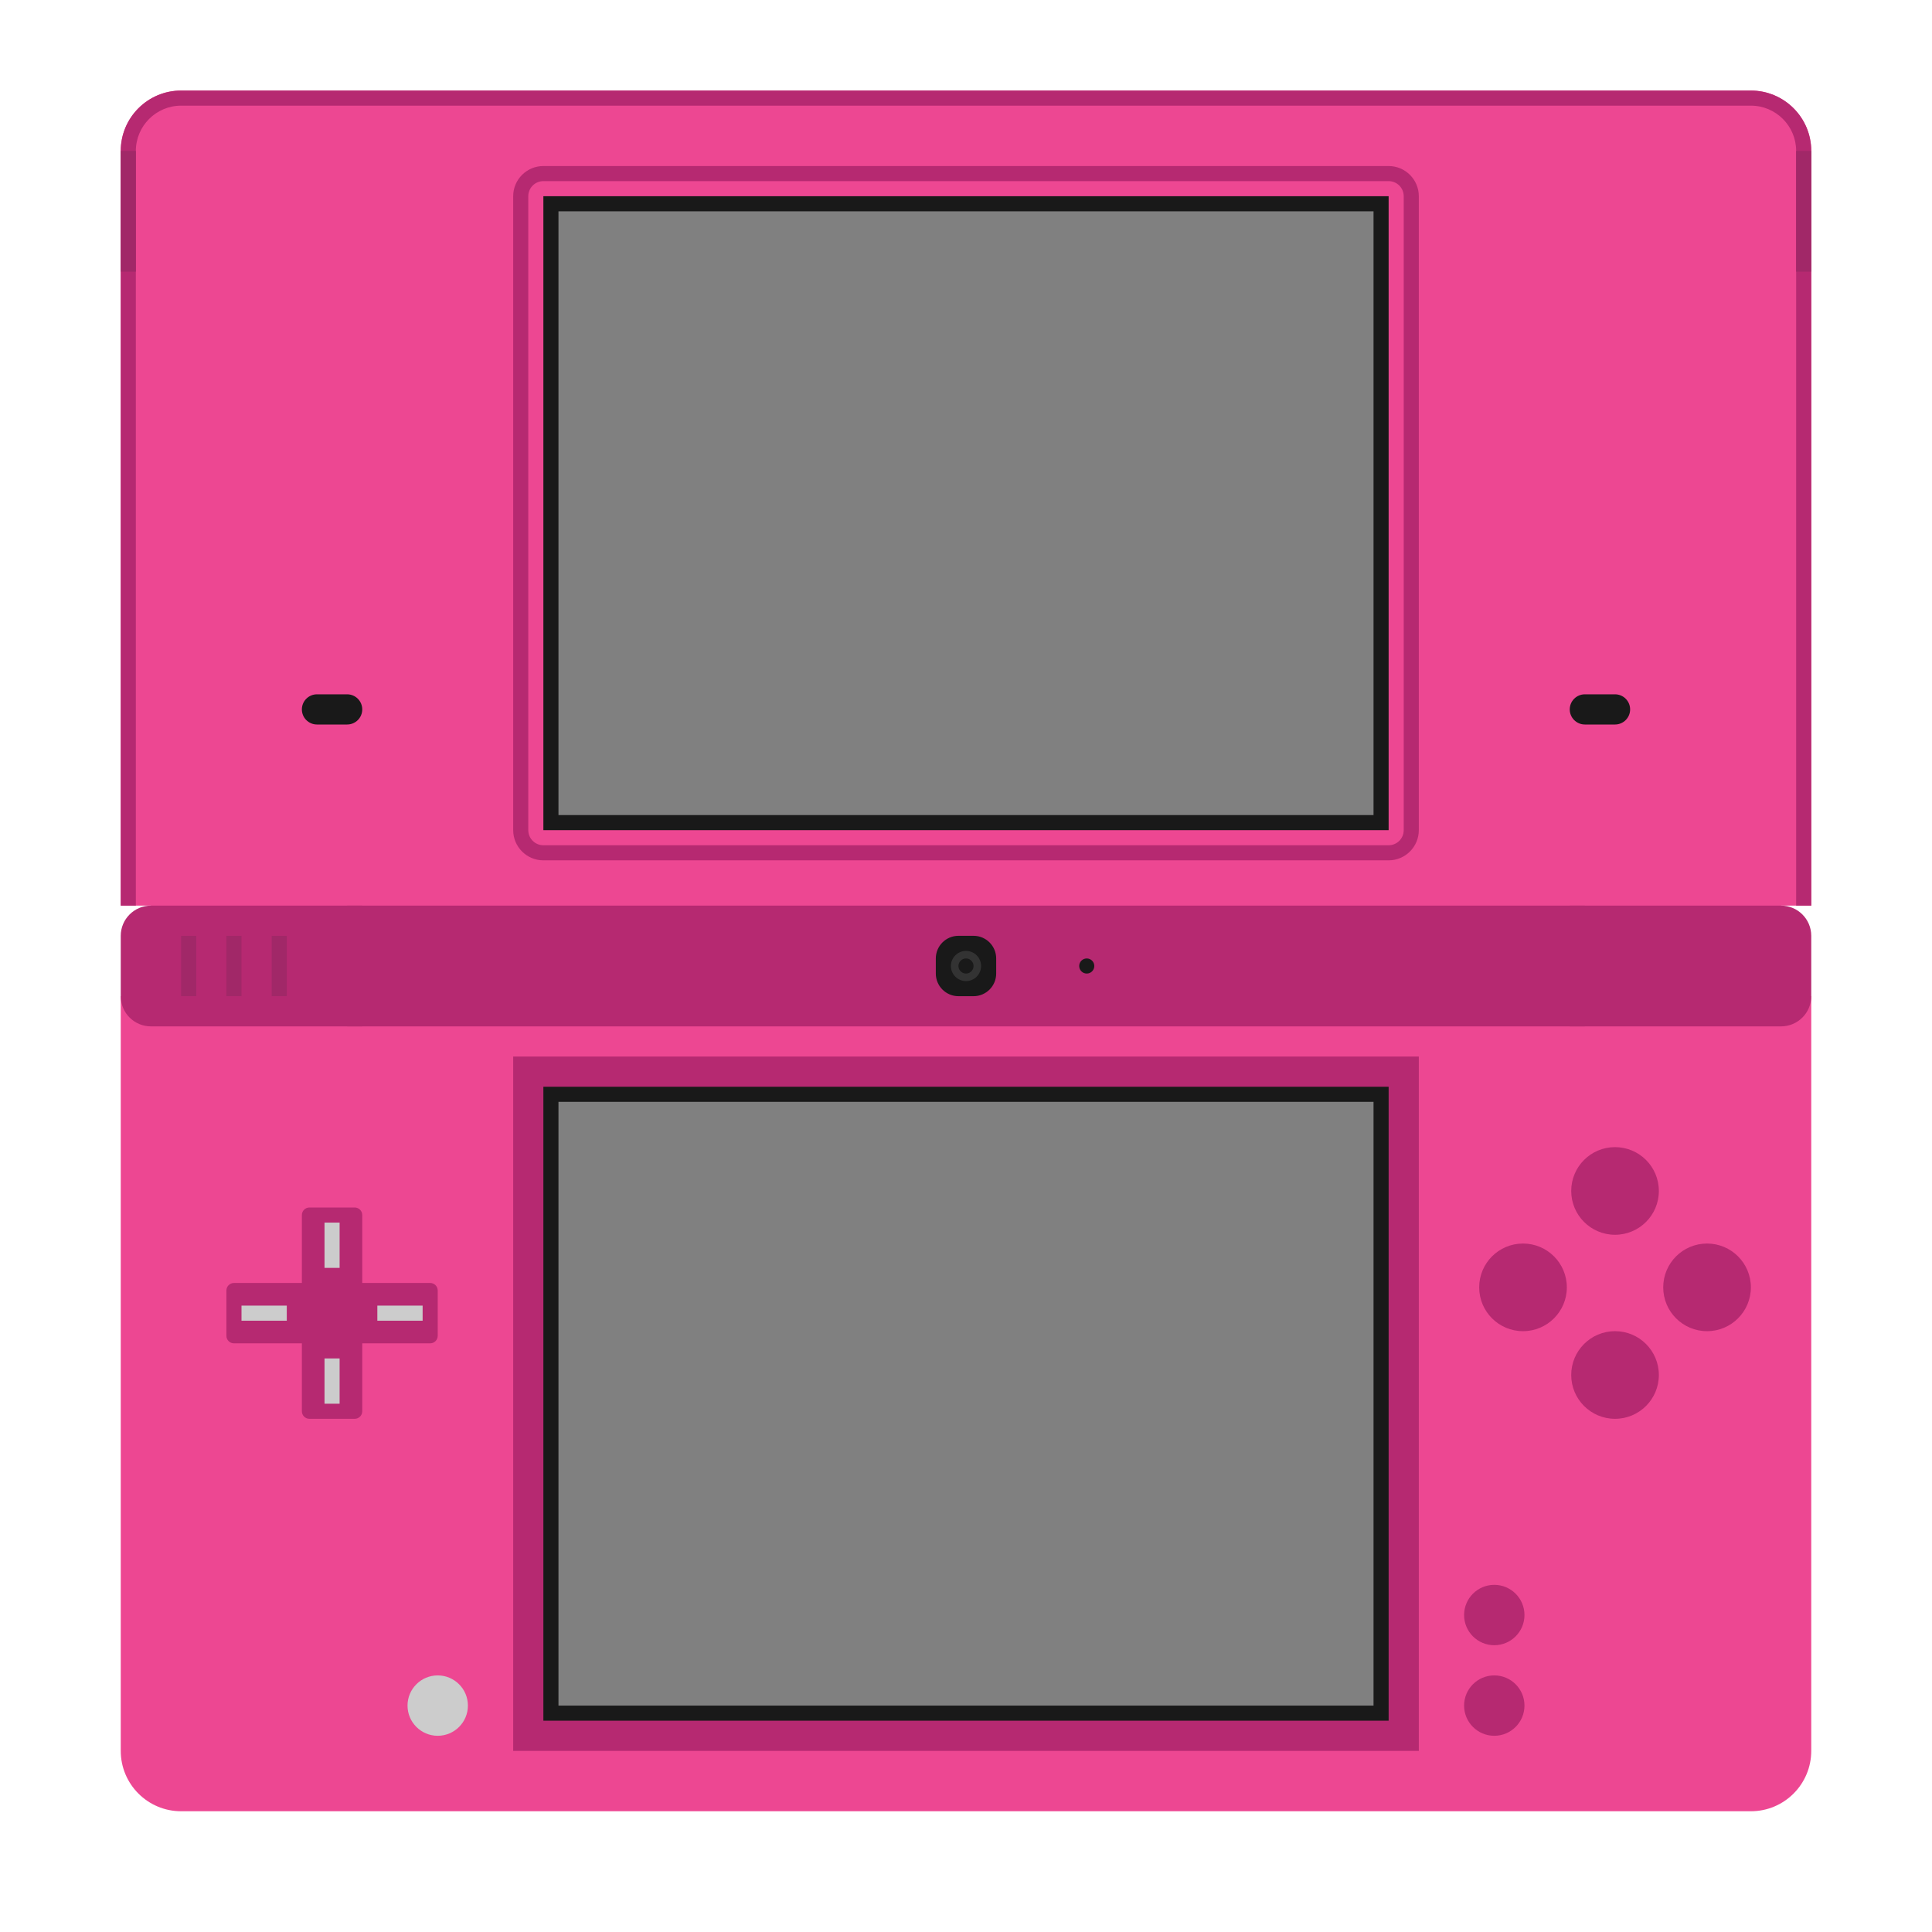 <?xml version="1.0" encoding="UTF-8" standalone="no"?>
<svg
   xmlns:dc="http://purl.org/dc/elements/1.1/"
   xmlns:cc="http://creativecommons.org/ns#"
   xmlns:rdf="http://www.w3.org/1999/02/22-rdf-syntax-ns#"
   xmlns:svg="http://www.w3.org/2000/svg"
   xmlns="http://www.w3.org/2000/svg"
   viewBox="0 0 320 320"
   height="320"
   width="320"
   xml:space="preserve"
   version="1.1"
   id="svg2"><defs
     id="defs6"><clipPath
       id="clipPath16"
       clipPathUnits="userSpaceOnUse"><path
         id="path18"
         d="M 0,256 256,256 256,0 0,0 0,256 Z" /></clipPath><clipPath
       id="clipPath24"
       clipPathUnits="userSpaceOnUse"><path
         id="path26"
         d="M 8,252 248,252 248,8 8,8 8,252 Z" /></clipPath></defs><g
     transform="matrix(1.25,0,0,-1.25,0,320)"
     id="g10"><g
       id="g12"><g
         clip-path="url(#clipPath16)"
         id="g14"><g
           id="g20"><g
             id="g22" /><g
             id="g28"><g
               style="opacity:0.5"
               id="g30"
               clip-path="url(#clipPath24)"><g
                 id="g32"
                 transform="translate(232,252)"><path
                   id="path34"
                   style="fill:#ffffff;fill-opacity:1;fill-rule:nonzero;stroke:none"
                   d="m 0,0 -208,0 c -8.822,0 -16,-7.178 -16,-16 l 0,-16 0,-84 0,-8 0,-4 0,-100 c 0,-8.822 7.178,-16 16,-16 l 208,0 c 8.822,0 16,7.178 16,16 l 0,100 0,4 0,8 0,84 0,16 C 16,-7.178 8.822,0 0,0" /></g></g></g></g><g
           transform="translate(240,236)"
           id="g36"><path
             id="path38"
             style="fill:#ed4792;fill-opacity:1;fill-rule:nonzero;stroke:none"
             d="m 0,0 c 0,4.418 -3.582,8 -8,8 l -208,0 c -4.418,0 -8,-3.582 -8,-8 l 0,-100 4,0 0,-4 216,0 0,4 4,0 0,100 z" /></g><g
           transform="translate(232,16)"
           id="g40"><path
             id="path42"
             style="fill:#ed4792;fill-opacity:1;fill-rule:nonzero;stroke:none"
             d="m 0,0 -208,0 c -4.418,0 -8,3.582 -8,8 l 0,100 L 8,108 8,8 C 8,3.582 4.418,0 0,0" /></g><path
           id="path44"
           style="fill:#b62971;fill-opacity:1;fill-rule:nonzero;stroke:none"
           d="m 188,24 -120,0 0,92 120,0 0,-92 z" /><path
           id="path46"
           style="fill:#191919;fill-opacity:1;fill-rule:nonzero;stroke:none"
           d="m 184,28 -112,0 0,84 112,0 0,-84 z" /><path
           id="path48"
           style="fill:#808080;fill-opacity:1;fill-rule:nonzero;stroke:none"
           d="m 182,30 -108,0 0,80 108,0 0,-80 z" /><g
           transform="translate(18,236)"
           id="g50"><path
             id="path52"
             style="fill:#b62971;fill-opacity:1;fill-rule:nonzero;stroke:none"
             d="m 0,0 c 0,3.309 2.691,6 6,6 l 208,0 c 3.309,0 6,-2.691 6,-6 l 0,-100 2,0 0,100 c 0,4.418 -3.582,8 -8,8 L 6,8 C 1.582,8 -2,4.418 -2,0 l 0,-100 2,0 0,100 z" /></g><g
           transform="translate(236,136)"
           id="g54"><path
             id="path56"
             style="fill:#b62971;fill-opacity:1;fill-rule:nonzero;stroke:none"
             d="m 0,0 -216,0 c -2.209,0 -4,-1.791 -4,-4 l 0,-8 c 0,-2.209 1.791,-4 4,-4 l 216,0 c 2.209,0 4,1.791 4,4 l 0,8 C 4,-1.791 2.209,0 0,0" /></g><path
           id="path58"
           style="fill:#a12868;fill-opacity:1;fill-rule:nonzero;stroke:none"
           d="m 18,220 -2,0 0,16 2,0 0,-16 z" /><path
           id="path60"
           style="fill:#a12868;fill-opacity:1;fill-rule:nonzero;stroke:none"
           d="m 240,220 -2,0 0,16 2,0 0,-16 z" /><path
           id="path62"
           style="fill:#191919;fill-opacity:1;fill-rule:nonzero;stroke:none"
           d="m 184,146 -112,0 0,84 112,0 0,-84 z" /><path
           id="path64"
           style="fill:#808080;fill-opacity:1;fill-rule:nonzero;stroke:none"
           d="m 182,148 -108,0 0,80 108,0 0,-80 z" /><g
           transform="translate(184,234)"
           id="g66"><path
             id="path68"
             style="fill:#b62971;fill-opacity:1;fill-rule:nonzero;stroke:none"
             d="m 0,0 -112,0 c -2.206,0 -4,-1.794 -4,-4 l 0,-84 c 0,-2.206 1.794,-4 4,-4 l 112,0 c 2.206,0 4,1.794 4,4 L 4,-4 C 4,-1.794 2.206,0 0,0 m 0,-2 c 1.104,0 2,-0.896 2,-2 l 0,-84 c 0,-1.104 -0.896,-2 -2,-2 l -112,0 c -1.104,0 -2,0.896 -2,2 l 0,84 c 0,1.104 0.896,2 2,2 L 0,-2" /></g><g
           transform="translate(46,160)"
           id="g70"><path
             id="path72"
             style="fill:#191919;fill-opacity:1;fill-rule:nonzero;stroke:none"
             d="m 0,0 -4,0 c -1.104,0 -2,0.896 -2,2 0,1.104 0.896,2 2,2 L 0,4 C 1.104,4 2,3.104 2,2 2,0.896 1.104,0 0,0" /></g><g
           transform="translate(214,160)"
           id="g74"><path
             id="path76"
             style="fill:#191919;fill-opacity:1;fill-rule:nonzero;stroke:none"
             d="m 0,0 -4,0 c -1.104,0 -2,0.896 -2,2 0,1.104 0.896,2 2,2 L 0,4 C 1.104,4 2,3.104 2,2 2,0.896 1.104,0 0,0" /></g><path
           id="path78"
           style="fill:#b62971;fill-opacity:1;fill-rule:nonzero;stroke:none"
           d="m 48,120 -2,0 0,16 2,0 0,-16 z" /><path
           id="path80"
           style="fill:#b62971;fill-opacity:1;fill-rule:nonzero;stroke:none"
           d="m 210,120 -2,0 0,16 2,0 0,-16 z" /><g
           transform="translate(129,124)"
           id="g82"><path
             id="path84"
             style="fill:#191919;fill-opacity:1;fill-rule:nonzero;stroke:none"
             d="m 0,0 -2,0 c -1.657,0 -3,1.343 -3,3 l 0,2 c 0,1.657 1.343,3 3,3 L 0,8 C 1.657,8 3,6.657 3,5 L 3,3 C 3,1.343 1.657,0 0,0" /></g><g
           transform="translate(130,128)"
           id="g86"><path
             id="path88"
             style="fill:#333333;fill-opacity:1;fill-rule:nonzero;stroke:none"
             d="m 0,0 c 0,-1.104 -0.896,-2 -2,-2 -1.104,0 -2,0.896 -2,2 0,1.104 0.896,2 2,2 1.104,0 2,-0.896 2,-2" /></g><g
           transform="translate(129,128)"
           id="g90"><path
             id="path92"
             style="fill:#191919;fill-opacity:1;fill-rule:nonzero;stroke:none"
             d="m 0,0 c 0,-0.552 -0.448,-1 -1,-1 -0.552,0 -1,0.448 -1,1 0,0.552 0.448,1 1,1 0.552,0 1,-0.448 1,-1" /></g><g
           transform="translate(145,128)"
           id="g94"><path
             id="path96"
             style="fill:#191919;fill-opacity:1;fill-rule:nonzero;stroke:none"
             d="m 0,0 c 0,-0.552 -0.447,-1 -1,-1 -0.553,0 -1,0.448 -1,1 0,0.552 0.447,1 1,1 0.553,0 1,-0.448 1,-1" /></g><path
           id="path98"
           style="fill:#a12868;fill-opacity:1;fill-rule:nonzero;stroke:none"
           d="m 38,124 -2,0 0,8 2,0 0,-8 z" /><path
           id="path100"
           style="fill:#a12868;fill-opacity:1;fill-rule:nonzero;stroke:none"
           d="m 32,124 -2,0 0,8 2,0 0,-8 z" /><path
           id="path102"
           style="fill:#a12868;fill-opacity:1;fill-rule:nonzero;stroke:none"
           d="m 26,124 -2,0 0,8 2,0 0,-8 z" /><g
           transform="translate(57,86)"
           id="g104"><path
             id="path106"
             style="fill:#b62971;fill-opacity:1;fill-rule:nonzero;stroke:none"
             d="m 0,0 -9,0 0,9 c 0,0.553 -0.448,1 -1,1 l -6,0 c -0.552,0 -1,-0.447 -1,-1 l 0,-9 -9,0 c -0.552,0 -1,-0.447 -1,-1 l 0,-6 c 0,-0.553 0.448,-1 1,-1 l 9,0 0,-9 c 0,-0.553 0.448,-1 1,-1 l 6,0 c 0.552,0 1,0.447 1,1 l 0,9 9,0 c 0.552,0 1,0.447 1,1 l 0,6 C 1,-0.447 0.552,0 0,0" /></g><path
           id="path108"
           style="fill:#cccccc;fill-opacity:1;fill-rule:nonzero;stroke:none"
           d="m 43,94 2,0 0,-6 -2,0 0,6 z" /><path
           id="path110"
           style="fill:#cccccc;fill-opacity:1;fill-rule:nonzero;stroke:none"
           d="m 43,76 2,0 0,-6 -2,0 0,6 z" /><path
           id="path112"
           style="fill:#cccccc;fill-opacity:1;fill-rule:nonzero;stroke:none"
           d="m 56,81 -6,0 0,2 6,0 0,-2 z" /><path
           id="path114"
           style="fill:#cccccc;fill-opacity:1;fill-rule:nonzero;stroke:none"
           d="m 38,81 -6,0 0,2 6,0 0,-2 z" /><g
           transform="translate(219.807,98.193)"
           id="g116"><path
             id="path118"
             style="fill:#b62971;fill-opacity:1;fill-rule:nonzero;stroke:none"
             d="m 0,0 c 0,-3.207 -2.6,-5.807 -5.807,-5.807 -3.207,0 -5.806,2.6 -5.806,5.807 0,3.207 2.599,5.807 5.806,5.807 C -2.6,5.807 0,3.207 0,0" /></g><g
           transform="translate(219.807,73.807)"
           id="g120"><path
             id="path122"
             style="fill:#b62971;fill-opacity:1;fill-rule:nonzero;stroke:none"
             d="m 0,0 c 0,-3.207 -2.6,-5.807 -5.807,-5.807 -3.207,0 -5.806,2.6 -5.806,5.807 0,3.207 2.599,5.807 5.806,5.807 C -2.6,5.807 0,3.207 0,0" /></g><g
           transform="translate(226.193,79.613)"
           id="g124"><path
             id="path126"
             style="fill:#b62971;fill-opacity:1;fill-rule:nonzero;stroke:none"
             d="m 0,0 c -3.207,0 -5.807,2.6 -5.807,5.806 0,3.207 2.6,5.806 5.807,5.806 3.207,0 5.807,-2.599 5.807,-5.806 C 5.807,2.6 3.207,0 0,0" /></g><g
           transform="translate(201.807,79.613)"
           id="g128"><path
             id="path130"
             style="fill:#b62971;fill-opacity:1;fill-rule:nonzero;stroke:none"
             d="m 0,0 c -3.207,0 -5.807,2.6 -5.807,5.806 0,3.207 2.6,5.806 5.807,5.806 3.207,0 5.807,-2.599 5.807,-5.806 C 5.807,2.6 3.207,0 0,0" /></g><g
           transform="translate(202,42)"
           id="g132"><path
             id="path134"
             style="fill:#b62971;fill-opacity:1;fill-rule:nonzero;stroke:none"
             d="m 0,0 c 0,-2.209 -1.791,-4 -4,-4 -2.209,0 -4,1.791 -4,4 0,2.209 1.791,4 4,4 2.209,0 4,-1.791 4,-4" /></g><g
           transform="translate(202,30)"
           id="g136"><path
             id="path138"
             style="fill:#b62971;fill-opacity:1;fill-rule:nonzero;stroke:none"
             d="m 0,0 c 0,-2.209 -1.791,-4 -4,-4 -2.209,0 -4,1.791 -4,4 0,2.209 1.791,4 4,4 2.209,0 4,-1.791 4,-4" /></g><g
           transform="translate(62,30)"
           id="g140"><path
             id="path142"
             style="fill:#cccccc;fill-opacity:1;fill-rule:nonzero;stroke:none"
             d="m 0,0 c 0,-2.209 -1.791,-4 -4,-4 -2.209,0 -4,1.791 -4,4 0,2.209 1.791,4 4,4 2.209,0 4,-1.791 4,-4" /></g></g></g></g></svg>